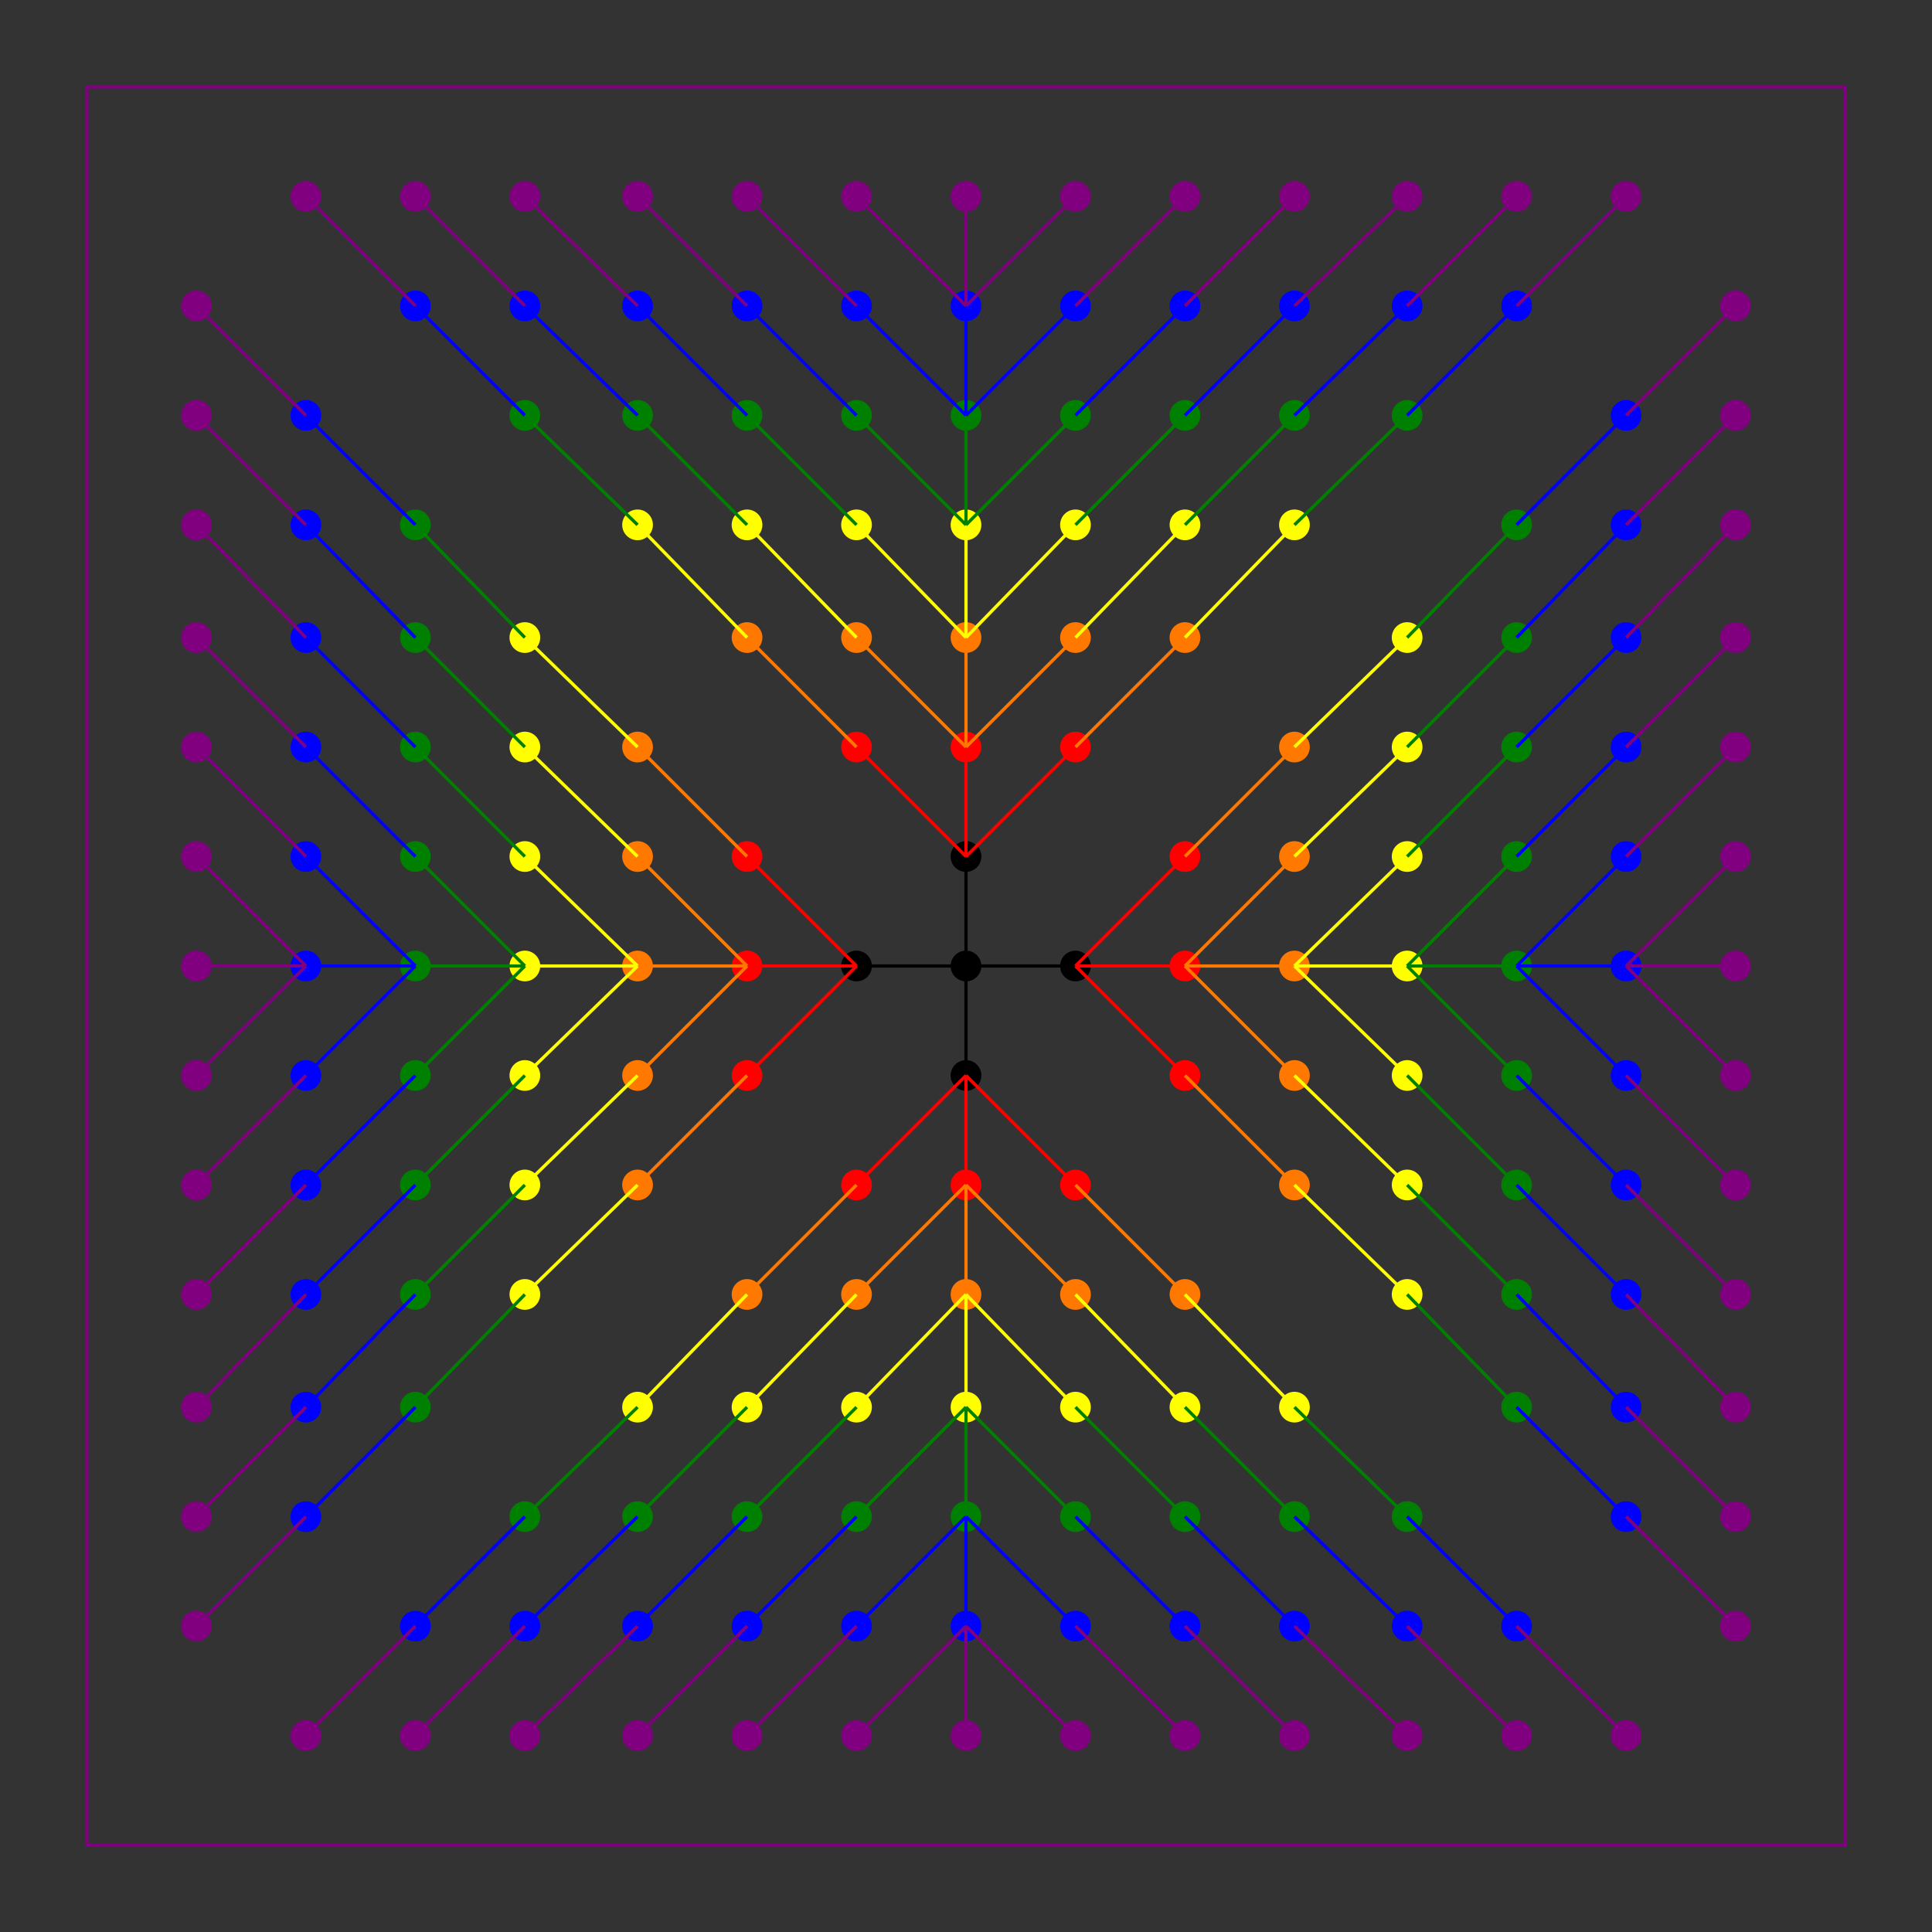<svg width="600" height="600" viewbox = "0 0 600 600"  xmlns="http://www.w3.org/2000/svg">
<rect width="100%" height="100%" fill="#333333" stroke="none"/>
<!--<json>{
  "glyph": "0225,",
  "x0": 300,
  "y0": 300,
  "unit": 34.150672768253536,
  "width": 600,
  "height": 600,
  "style": {
    "color0": "black",
    "fill0": "black",
    "line0": 1,
    "color1": "black",
    "fill1": "black",
    "line1": 5,
    "color2": "red",
    "fill2": "red",
    "line2": 1,
    "color3": "#FF7900",
    "fill3": "#FF7900",
    "line3": 1,
    "color4": "yellow",
    "fill4": "yellow",
    "line4": 1,
    "color5": "green",
    "fill5": "green",
    "line5": 1,
    "color6": "blue",
    "fill6": "blue",
    "line6": 1,
    "color7": "purple",
    "fill7": "purple",
    "line7": 1
  },
  "shapes": [
    "0220:0336,0336,0336,0347,0337,0337,0337,",
    "0221:0342,0330,0220,0331,0350,0334,0310,0337,0342,0330,0335,0336,0304,0313,0220,0333,0333,0220,0331,0332,0350,0335,0310,0337,0342,0334,0336,0304,0313,",
    "0222:0313,0350,0334,0310,0337,0201,0335,0336,0304,0313,0220,",
    "0223:0350,0335,0310,0337,0342,0334,0304,0336,0333,0330,0313,0220,",
    "0224:0201,0220,0322,0221,0330,0323,0221,0330,0324,0221,0330,0325,0221,0326,0330,0221,0327,0330,0221,0331,0331,0331,0331,0331,0322,0333,0330,0323,0223,0324,0223,0325,0223,0326,0223,0327,0223,0331,0332,0331,0332,0331,0332,0331,0332,0332,0324,0223,0325,0223,0326,0223,0327,0223,0331,0332,0331,0332,0332,0331,0332,0325,0223,0326,0223,0327,0223,0331,0331,0332,0332,0332,0325,0326,0223,0327,0223,0331,0332,0332,0327,0223,0331,0332,0332,0331,0331,0331,0331,0332,0323,0222,0324,0222,0325,0222,0326,0222,0327,0222,0331,0333,0331,0333,0331,0333,0331,0333,0333,0324,0222,0325,0222,0326,0222,0327,0222,0331,0333,0333,0331,0333,0333,0331,0325,0222,0326,0222,0327,0222,0333,0331,0333,0331,0333,0326,0222,0327,0222,0333,0333,0331,0327,0222,0333,0333,0331,0331,0331,0331,0331,0331,0320,0331,",
    "0225:0220,0224,0335,0224,0335,0224,0335,0224,0337,0337,0337,0335,0331,0333,0337,0327,0200,0336,0330,0332,0336,0336,0336,0320,",
    "0226:0313,0304,0336,0331,0333,0337,0200,0336,0330,0332,0337,",
    "0227:0313,0336,0341,0330,0336,0330,0337,0342,0331,0331,0331,0331,0342,0330,0330,0336,0330,0337,0333,0335,0336,0330,0337,0342,0331,0331,0331,0331,0342,0330,0330,0336,0330,0337,0334,0350,0335,0304,0330,0336,0330,0337,0342,0331,0331,0331,0331,0342,0330,0330,0336,0330,0337,0334,0330,0336,0330,0337,0342,0331,0331,0331,0331,0342,0330,0330,0336,0330,0337,0350,0335,0304,0337,",
    "0230:0306,0335,0331,0362,0203,0203,0334,0334,0334,0350,0334,0312,0337,0203,0335,0335,0335,0335,0203,0335,0335,0335,0335,0336,0335,0203,0203,0335,0335,0335,0335,0335,0335,0335,0337,0203,0334,0334,0334,0334,0203,0354,0336,0335,0331,0335,0335,0335,0335,0304,0313,",
    "0231:0304,0335,0335,0305,0350,0350,0335,0351,0351,0334,0350,0335,0311,0337,0362,0203,0335,0335,0335,0335,0203,0335,0335,0335,0335,0203,0335,0335,0335,0335,0203,0335,0335,0335,0335,0203,0354,0350,0334,0304,0311,0336,0313,",
    "0232:0532,",
    "0233:0533,",
    "0234:0331,0534,",
    "0235:0535,",
    "0236:0536,",
    "0237:0220,0336,0331,0332,0336,0321,0342,0335,0342,0335,0342,0335,0342,0335,0330,0330,0333,0333,0337,0337,",
    "01220:0333,0200,0336,0330,0332,0220,0313,0331,0333,0337,",
    "01221:0333,0200,0336,0330,0332,0221,0313,0331,0333,0337,",
    "01222:0333,0200,0336,0330,0332,0336,0222,0313,0331,0333,0331,0333,0331,0333,0337,0337,",
    "01223:0333,0200,0336,0330,0332,0336,0223,0333,0331,0331,0331,0337,0337,",
    "01224:0333,0200,0336,0330,0332,0336,0331,0336,0336,0224,0337,0337,0331,0333,0333,0337,0337,",
    "01225:0333,0200,0336,0330,0332,0336,0336,0336,0225,0337,0337,0337,0331,0333,0337,",
    "01226:0333,0200,",
    "01227:0333,0200,",
    "01230:0333,0200,",
    "01231:0333,0200,",
    "01232:0333,0200,",
    "01233:0333,0200,",
    "01234:0333,0200,",
    "01235:0333,0200,",
    "01236:0333,0200,",
    "01237:0333,0200,",
    "0240:0220,0336,0331,0333,0336,0321,0335,0342,0335,0335,0342,0335,0330,0330,0332,0332,0337,0337,",
    "01240:0333,0200,0336,0330,0332,0210,0240,0211,0333,0331,0337,",
    "0241:0220,0336,0321,0343,0332,0350,0335,0336,0342,0334,0334,0342,0335,0304,0337,0333,0337,",
    "01241:0333,0200,0336,0332,0330,0210,0241,0211,0333,0331,0337,",
    "0242:0220,0321,0336,0343,0333,0336,0350,0335,0342,0334,0334,0342,0335,0337,0304,0332,0337,",
    "01242:0333,0200,0336,0330,0332,0210,0242,0211,0333,0331,0337,",
    "0243:0220,0336,0331,0332,0336,0321,0343,0332,0350,0334,0336,0342,0335,0335,0342,0337,0334,0334,0335,0304,0332,0330,0330,0337,0337,0333,",
    "01243:0333,0200,0336,0330,0332,0210,0243,0211,0333,0331,0337,",
    "0244:0220,0336,0331,0333,0336,0321,0343,0333,0350,0336,0335,0342,0334,0334,0342,0335,0337,0304,0333,0330,0330,0337,0337,0332,",
    "01244:0333,0200,0336,0330,0332,0210,0244,0211,0333,0331,0337,",
    "0245:0210,0332,0332,0362,0335,0203,0203,0203,0203,0334,0203,0363,0332,0332,0331,0211,",
    "01245:0333,0200,0336,0330,0332,0336,0245,0337,0333,0331,0337,",
    "0246:0210,0332,0332,0335,0306,0336,0330,0335,0335,0335,0321,0362,0203,0335,0335,0203,0364,0331,0350,0335,0337,0366,0333,0333,0333,0333,0334,0334,0334,0334,0367,0335,0336,0342,0334,0334,0342,0330,0330,0330,0330,0335,0335,0335,0304,0337,0211,",
    "01246:0333,0200,0336,0330,0332,0336,0246,",
    "0247:0330,0332,0336,0332,0336,0221,0333,0333,0333,0222,0333,0333,0333,0223,0333,0333,0333,0225,0333,0331,0331,0331,0332,0332,0332,0332,0332,0332,0332,0332,0332,0332,0332,0332,0333,0333,0226,0331,0331,0331,0333,0333,0333,0333,0333,0333,0333,0333,0333,0333,0333,0333,0333,0330,0333,0330,0330,0333,0330,0331,0332,0332,0332,0332,0332,0332,0332,0332,0332,0332,0332,0332,0227,0333,0333,0333,0230,0333,0331,0331,0331,0331,0332,0332,0332,0330,0332,0332,0332,0332,0332,0332,0333,0333,0231,0333,0333,0333,0232,0331,0333,0330,0333,0333,0233,0333,0333,0333,0234,0330,0330,0332,0330,0332,0332,0337,0337,",
    "01247:0333,0200,0336,0330,0332,0220,0336,0247,0337,0331,0333,0337,"
  ]
}</json>-->    <circle cx="300" cy = "300" r = "4.269" stroke = "#000000" stroke-width = "1" fill = "#000000" />
    <line x1="300" y1="300" x2="300" y2="266" style="stroke:#000000;stroke-width:1" />
    <circle cx="300" cy = "266" r = "4.269" stroke = "#000000" stroke-width = "1" fill = "#000000" />
    <line x1="300" y1="266" x2="300" y2="232" style="stroke:#ff0000;stroke-width:1" />
    <circle cx="300" cy = "232" r = "4.269" stroke = "#ff0000" stroke-width = "1" fill = "#ff0000" />
    <line x1="300" y1="266" x2="266" y2="232" style="stroke:#ff0000;stroke-width:1" />
    <circle cx="266" cy = "232" r = "4.269" stroke = "#ff0000" stroke-width = "1" fill = "#ff0000" />
    <circle cx="334" cy = "232" r = "4.269" stroke = "#ff0000" stroke-width = "1" fill = "#ff0000" />
    <line x1="300" y1="266" x2="334" y2="232" style="stroke:#ff0000;stroke-width:1" />
    <line x1="300" y1="232" x2="300" y2="198" style="stroke:#ff7900;stroke-width:1" />
    <circle cx="300" cy = "198" r = "4.269" stroke = "#ff7900" stroke-width = "1" fill = "#ff7900" />
    <line x1="300" y1="232" x2="266" y2="198" style="stroke:#ff7900;stroke-width:1" />
    <circle cx="266" cy = "198" r = "4.269" stroke = "#ff7900" stroke-width = "1" fill = "#ff7900" />
    <circle cx="334" cy = "198" r = "4.269" stroke = "#ff7900" stroke-width = "1" fill = "#ff7900" />
    <line x1="300" y1="232" x2="334" y2="198" style="stroke:#ff7900;stroke-width:1" />
    <line x1="300" y1="198" x2="300" y2="163" style="stroke:#ffff00;stroke-width:1" />
    <circle cx="300" cy = "163" r = "4.269" stroke = "#ffff00" stroke-width = "1" fill = "#ffff00" />
    <line x1="300" y1="198" x2="266" y2="163" style="stroke:#ffff00;stroke-width:1" />
    <circle cx="266" cy = "163" r = "4.269" stroke = "#ffff00" stroke-width = "1" fill = "#ffff00" />
    <circle cx="334" cy = "163" r = "4.269" stroke = "#ffff00" stroke-width = "1" fill = "#ffff00" />
    <line x1="300" y1="198" x2="334" y2="163" style="stroke:#ffff00;stroke-width:1" />
    <line x1="300" y1="163" x2="300" y2="129" style="stroke:#008000;stroke-width:1" />
    <circle cx="300" cy = "129" r = "4.269" stroke = "#008000" stroke-width = "1" fill = "#008000" />
    <line x1="300" y1="163" x2="266" y2="129" style="stroke:#008000;stroke-width:1" />
    <circle cx="266" cy = "129" r = "4.269" stroke = "#008000" stroke-width = "1" fill = "#008000" />
    <circle cx="334" cy = "129" r = "4.269" stroke = "#008000" stroke-width = "1" fill = "#008000" />
    <line x1="300" y1="163" x2="334" y2="129" style="stroke:#008000;stroke-width:1" />
    <line x1="300" y1="129" x2="300" y2="95" style="stroke:#0000ff;stroke-width:1" />
    <circle cx="300" cy = "95" r = "4.269" stroke = "#0000ff" stroke-width = "1" fill = "#0000ff" />
    <line x1="300" y1="129" x2="266" y2="95" style="stroke:#0000ff;stroke-width:1" />
    <circle cx="266" cy = "95" r = "4.269" stroke = "#0000ff" stroke-width = "1" fill = "#0000ff" />
    <circle cx="334" cy = "95" r = "4.269" stroke = "#0000ff" stroke-width = "1" fill = "#0000ff" />
    <line x1="300" y1="129" x2="334" y2="95" style="stroke:#0000ff;stroke-width:1" />
    <line x1="300" y1="95" x2="300" y2="61" style="stroke:#800080;stroke-width:1" />
    <circle cx="300" cy = "61" r = "4.269" stroke = "#800080" stroke-width = "1" fill = "#800080" />
    <line x1="300" y1="95" x2="266" y2="61" style="stroke:#800080;stroke-width:1" />
    <circle cx="266" cy = "61" r = "4.269" stroke = "#800080" stroke-width = "1" fill = "#800080" />
    <circle cx="334" cy = "61" r = "4.269" stroke = "#800080" stroke-width = "1" fill = "#800080" />
    <line x1="300" y1="95" x2="334" y2="61" style="stroke:#800080;stroke-width:1" />
    <line x1="334" y1="232" x2="368" y2="198" style="stroke:#ff7900;stroke-width:1" />
    <circle cx="368" cy = "198" r = "4.269" stroke = "#ff7900" stroke-width = "1" fill = "#ff7900" />
    <line x1="368" y1="198" x2="402" y2="163" style="stroke:#ffff00;stroke-width:1" />
    <circle cx="402" cy = "163" r = "4.269" stroke = "#ffff00" stroke-width = "1" fill = "#ffff00" />
    <line x1="402" y1="163" x2="437" y2="129" style="stroke:#008000;stroke-width:1" />
    <circle cx="437" cy = "129" r = "4.269" stroke = "#008000" stroke-width = "1" fill = "#008000" />
    <line x1="437" y1="129" x2="471" y2="95" style="stroke:#0000ff;stroke-width:1" />
    <circle cx="471" cy = "95" r = "4.269" stroke = "#0000ff" stroke-width = "1" fill = "#0000ff" />
    <line x1="471" y1="95" x2="505" y2="61" style="stroke:#800080;stroke-width:1" />
    <circle cx="505" cy = "61" r = "4.269" stroke = "#800080" stroke-width = "1" fill = "#800080" />
    <line x1="334" y1="198" x2="368" y2="163" style="stroke:#ffff00;stroke-width:1" />
    <circle cx="368" cy = "163" r = "4.269" stroke = "#ffff00" stroke-width = "1" fill = "#ffff00" />
    <line x1="368" y1="163" x2="402" y2="129" style="stroke:#008000;stroke-width:1" />
    <circle cx="402" cy = "129" r = "4.269" stroke = "#008000" stroke-width = "1" fill = "#008000" />
    <line x1="402" y1="129" x2="437" y2="95" style="stroke:#0000ff;stroke-width:1" />
    <circle cx="437" cy = "95" r = "4.269" stroke = "#0000ff" stroke-width = "1" fill = "#0000ff" />
    <line x1="437" y1="95" x2="471" y2="61" style="stroke:#800080;stroke-width:1" />
    <circle cx="471" cy = "61" r = "4.269" stroke = "#800080" stroke-width = "1" fill = "#800080" />
    <line x1="334" y1="163" x2="368" y2="129" style="stroke:#008000;stroke-width:1" />
    <circle cx="368" cy = "129" r = "4.269" stroke = "#008000" stroke-width = "1" fill = "#008000" />
    <line x1="368" y1="129" x2="402" y2="95" style="stroke:#0000ff;stroke-width:1" />
    <circle cx="402" cy = "95" r = "4.269" stroke = "#0000ff" stroke-width = "1" fill = "#0000ff" />
    <line x1="402" y1="95" x2="437" y2="61" style="stroke:#800080;stroke-width:1" />
    <circle cx="437" cy = "61" r = "4.269" stroke = "#800080" stroke-width = "1" fill = "#800080" />
    <line x1="334" y1="129" x2="368" y2="95" style="stroke:#0000ff;stroke-width:1" />
    <circle cx="368" cy = "95" r = "4.269" stroke = "#0000ff" stroke-width = "1" fill = "#0000ff" />
    <line x1="368" y1="95" x2="402" y2="61" style="stroke:#800080;stroke-width:1" />
    <circle cx="402" cy = "61" r = "4.269" stroke = "#800080" stroke-width = "1" fill = "#800080" />
    <line x1="334" y1="95" x2="368" y2="61" style="stroke:#800080;stroke-width:1" />
    <circle cx="368" cy = "61" r = "4.269" stroke = "#800080" stroke-width = "1" fill = "#800080" />
    <line x1="266" y1="232" x2="232" y2="198" style="stroke:#ff7900;stroke-width:1" />
    <circle cx="232" cy = "198" r = "4.269" stroke = "#ff7900" stroke-width = "1" fill = "#ff7900" />
    <line x1="232" y1="198" x2="198" y2="163" style="stroke:#ffff00;stroke-width:1" />
    <circle cx="198" cy = "163" r = "4.269" stroke = "#ffff00" stroke-width = "1" fill = "#ffff00" />
    <line x1="198" y1="163" x2="163" y2="129" style="stroke:#008000;stroke-width:1" />
    <circle cx="163" cy = "129" r = "4.269" stroke = "#008000" stroke-width = "1" fill = "#008000" />
    <line x1="163" y1="129" x2="129" y2="95" style="stroke:#0000ff;stroke-width:1" />
    <circle cx="129" cy = "95" r = "4.269" stroke = "#0000ff" stroke-width = "1" fill = "#0000ff" />
    <line x1="129" y1="95" x2="95" y2="61" style="stroke:#800080;stroke-width:1" />
    <circle cx="95" cy = "61" r = "4.269" stroke = "#800080" stroke-width = "1" fill = "#800080" />
    <line x1="266" y1="198" x2="232" y2="163" style="stroke:#ffff00;stroke-width:1" />
    <circle cx="232" cy = "163" r = "4.269" stroke = "#ffff00" stroke-width = "1" fill = "#ffff00" />
    <line x1="232" y1="163" x2="198" y2="129" style="stroke:#008000;stroke-width:1" />
    <circle cx="198" cy = "129" r = "4.269" stroke = "#008000" stroke-width = "1" fill = "#008000" />
    <line x1="198" y1="129" x2="163" y2="95" style="stroke:#0000ff;stroke-width:1" />
    <circle cx="163" cy = "95" r = "4.269" stroke = "#0000ff" stroke-width = "1" fill = "#0000ff" />
    <line x1="163" y1="95" x2="129" y2="61" style="stroke:#800080;stroke-width:1" />
    <circle cx="129" cy = "61" r = "4.269" stroke = "#800080" stroke-width = "1" fill = "#800080" />
    <line x1="266" y1="163" x2="232" y2="129" style="stroke:#008000;stroke-width:1" />
    <circle cx="232" cy = "129" r = "4.269" stroke = "#008000" stroke-width = "1" fill = "#008000" />
    <line x1="232" y1="129" x2="198" y2="95" style="stroke:#0000ff;stroke-width:1" />
    <circle cx="198" cy = "95" r = "4.269" stroke = "#0000ff" stroke-width = "1" fill = "#0000ff" />
    <line x1="198" y1="95" x2="163" y2="61" style="stroke:#800080;stroke-width:1" />
    <circle cx="163" cy = "61" r = "4.269" stroke = "#800080" stroke-width = "1" fill = "#800080" />
    <line x1="266" y1="129" x2="232" y2="95" style="stroke:#0000ff;stroke-width:1" />
    <circle cx="232" cy = "95" r = "4.269" stroke = "#0000ff" stroke-width = "1" fill = "#0000ff" />
    <line x1="232" y1="95" x2="198" y2="61" style="stroke:#800080;stroke-width:1" />
    <circle cx="198" cy = "61" r = "4.269" stroke = "#800080" stroke-width = "1" fill = "#800080" />
    <line x1="266" y1="95" x2="232" y2="61" style="stroke:#800080;stroke-width:1" />
    <circle cx="232" cy = "61" r = "4.269" stroke = "#800080" stroke-width = "1" fill = "#800080" />
    <line x1="300" y1="300" x2="334" y2="300" style="stroke:#000000;stroke-width:1" />
    <circle cx="334" cy = "300" r = "4.269" stroke = "#000000" stroke-width = "1" fill = "#000000" />
    <line x1="334" y1="300" x2="368" y2="300" style="stroke:#ff0000;stroke-width:1" />
    <circle cx="368" cy = "300" r = "4.269" stroke = "#ff0000" stroke-width = "1" fill = "#ff0000" />
    <line x1="334" y1="300" x2="368" y2="266" style="stroke:#ff0000;stroke-width:1" />
    <circle cx="368" cy = "266" r = "4.269" stroke = "#ff0000" stroke-width = "1" fill = "#ff0000" />
    <circle cx="368" cy = "334" r = "4.269" stroke = "#ff0000" stroke-width = "1" fill = "#ff0000" />
    <line x1="334" y1="300" x2="368" y2="334" style="stroke:#ff0000;stroke-width:1" />
    <line x1="368" y1="300" x2="402" y2="300" style="stroke:#ff7900;stroke-width:1" />
    <circle cx="402" cy = "300" r = "4.269" stroke = "#ff7900" stroke-width = "1" fill = "#ff7900" />
    <line x1="368" y1="300" x2="402" y2="266" style="stroke:#ff7900;stroke-width:1" />
    <circle cx="402" cy = "266" r = "4.269" stroke = "#ff7900" stroke-width = "1" fill = "#ff7900" />
    <circle cx="402" cy = "334" r = "4.269" stroke = "#ff7900" stroke-width = "1" fill = "#ff7900" />
    <line x1="368" y1="300" x2="402" y2="334" style="stroke:#ff7900;stroke-width:1" />
    <line x1="402" y1="300" x2="437" y2="300" style="stroke:#ffff00;stroke-width:1" />
    <circle cx="437" cy = "300" r = "4.269" stroke = "#ffff00" stroke-width = "1" fill = "#ffff00" />
    <line x1="402" y1="300" x2="437" y2="266" style="stroke:#ffff00;stroke-width:1" />
    <circle cx="437" cy = "266" r = "4.269" stroke = "#ffff00" stroke-width = "1" fill = "#ffff00" />
    <circle cx="437" cy = "334" r = "4.269" stroke = "#ffff00" stroke-width = "1" fill = "#ffff00" />
    <line x1="402" y1="300" x2="437" y2="334" style="stroke:#ffff00;stroke-width:1" />
    <line x1="437" y1="300" x2="471" y2="300" style="stroke:#008000;stroke-width:1" />
    <circle cx="471" cy = "300" r = "4.269" stroke = "#008000" stroke-width = "1" fill = "#008000" />
    <line x1="437" y1="300" x2="471" y2="266" style="stroke:#008000;stroke-width:1" />
    <circle cx="471" cy = "266" r = "4.269" stroke = "#008000" stroke-width = "1" fill = "#008000" />
    <circle cx="471" cy = "334" r = "4.269" stroke = "#008000" stroke-width = "1" fill = "#008000" />
    <line x1="437" y1="300" x2="471" y2="334" style="stroke:#008000;stroke-width:1" />
    <line x1="471" y1="300" x2="505" y2="300" style="stroke:#0000ff;stroke-width:1" />
    <circle cx="505" cy = "300" r = "4.269" stroke = "#0000ff" stroke-width = "1" fill = "#0000ff" />
    <line x1="471" y1="300" x2="505" y2="266" style="stroke:#0000ff;stroke-width:1" />
    <circle cx="505" cy = "266" r = "4.269" stroke = "#0000ff" stroke-width = "1" fill = "#0000ff" />
    <circle cx="505" cy = "334" r = "4.269" stroke = "#0000ff" stroke-width = "1" fill = "#0000ff" />
    <line x1="471" y1="300" x2="505" y2="334" style="stroke:#0000ff;stroke-width:1" />
    <line x1="505" y1="300" x2="539" y2="300" style="stroke:#800080;stroke-width:1" />
    <circle cx="539" cy = "300" r = "4.269" stroke = "#800080" stroke-width = "1" fill = "#800080" />
    <line x1="505" y1="300" x2="539" y2="266" style="stroke:#800080;stroke-width:1" />
    <circle cx="539" cy = "266" r = "4.269" stroke = "#800080" stroke-width = "1" fill = "#800080" />
    <circle cx="539" cy = "334" r = "4.269" stroke = "#800080" stroke-width = "1" fill = "#800080" />
    <line x1="505" y1="300" x2="539" y2="334" style="stroke:#800080;stroke-width:1" />
    <line x1="368" y1="334" x2="402" y2="368" style="stroke:#ff7900;stroke-width:1" />
    <circle cx="402" cy = "368" r = "4.269" stroke = "#ff7900" stroke-width = "1" fill = "#ff7900" />
    <line x1="402" y1="368" x2="437" y2="402" style="stroke:#ffff00;stroke-width:1" />
    <circle cx="437" cy = "402" r = "4.269" stroke = "#ffff00" stroke-width = "1" fill = "#ffff00" />
    <line x1="437" y1="402" x2="471" y2="437" style="stroke:#008000;stroke-width:1" />
    <circle cx="471" cy = "437" r = "4.269" stroke = "#008000" stroke-width = "1" fill = "#008000" />
    <line x1="471" y1="437" x2="505" y2="471" style="stroke:#0000ff;stroke-width:1" />
    <circle cx="505" cy = "471" r = "4.269" stroke = "#0000ff" stroke-width = "1" fill = "#0000ff" />
    <line x1="505" y1="471" x2="539" y2="505" style="stroke:#800080;stroke-width:1" />
    <circle cx="539" cy = "505" r = "4.269" stroke = "#800080" stroke-width = "1" fill = "#800080" />
    <line x1="402" y1="334" x2="437" y2="368" style="stroke:#ffff00;stroke-width:1" />
    <circle cx="437" cy = "368" r = "4.269" stroke = "#ffff00" stroke-width = "1" fill = "#ffff00" />
    <line x1="437" y1="368" x2="471" y2="402" style="stroke:#008000;stroke-width:1" />
    <circle cx="471" cy = "402" r = "4.269" stroke = "#008000" stroke-width = "1" fill = "#008000" />
    <line x1="471" y1="402" x2="505" y2="437" style="stroke:#0000ff;stroke-width:1" />
    <circle cx="505" cy = "437" r = "4.269" stroke = "#0000ff" stroke-width = "1" fill = "#0000ff" />
    <line x1="505" y1="437" x2="539" y2="471" style="stroke:#800080;stroke-width:1" />
    <circle cx="539" cy = "471" r = "4.269" stroke = "#800080" stroke-width = "1" fill = "#800080" />
    <line x1="437" y1="334" x2="471" y2="368" style="stroke:#008000;stroke-width:1" />
    <circle cx="471" cy = "368" r = "4.269" stroke = "#008000" stroke-width = "1" fill = "#008000" />
    <line x1="471" y1="368" x2="505" y2="402" style="stroke:#0000ff;stroke-width:1" />
    <circle cx="505" cy = "402" r = "4.269" stroke = "#0000ff" stroke-width = "1" fill = "#0000ff" />
    <line x1="505" y1="402" x2="539" y2="437" style="stroke:#800080;stroke-width:1" />
    <circle cx="539" cy = "437" r = "4.269" stroke = "#800080" stroke-width = "1" fill = "#800080" />
    <line x1="471" y1="334" x2="505" y2="368" style="stroke:#0000ff;stroke-width:1" />
    <circle cx="505" cy = "368" r = "4.269" stroke = "#0000ff" stroke-width = "1" fill = "#0000ff" />
    <line x1="505" y1="368" x2="539" y2="402" style="stroke:#800080;stroke-width:1" />
    <circle cx="539" cy = "402" r = "4.269" stroke = "#800080" stroke-width = "1" fill = "#800080" />
    <line x1="505" y1="334" x2="539" y2="368" style="stroke:#800080;stroke-width:1" />
    <circle cx="539" cy = "368" r = "4.269" stroke = "#800080" stroke-width = "1" fill = "#800080" />
    <line x1="368" y1="266" x2="402" y2="232" style="stroke:#ff7900;stroke-width:1" />
    <circle cx="402" cy = "232" r = "4.269" stroke = "#ff7900" stroke-width = "1" fill = "#ff7900" />
    <line x1="402" y1="232" x2="437" y2="198" style="stroke:#ffff00;stroke-width:1" />
    <circle cx="437" cy = "198" r = "4.269" stroke = "#ffff00" stroke-width = "1" fill = "#ffff00" />
    <line x1="437" y1="198" x2="471" y2="163" style="stroke:#008000;stroke-width:1" />
    <circle cx="471" cy = "163" r = "4.269" stroke = "#008000" stroke-width = "1" fill = "#008000" />
    <line x1="471" y1="163" x2="505" y2="129" style="stroke:#0000ff;stroke-width:1" />
    <circle cx="505" cy = "129" r = "4.269" stroke = "#0000ff" stroke-width = "1" fill = "#0000ff" />
    <line x1="505" y1="129" x2="539" y2="95" style="stroke:#800080;stroke-width:1" />
    <circle cx="539" cy = "95" r = "4.269" stroke = "#800080" stroke-width = "1" fill = "#800080" />
    <line x1="402" y1="266" x2="437" y2="232" style="stroke:#ffff00;stroke-width:1" />
    <circle cx="437" cy = "232" r = "4.269" stroke = "#ffff00" stroke-width = "1" fill = "#ffff00" />
    <line x1="437" y1="232" x2="471" y2="198" style="stroke:#008000;stroke-width:1" />
    <circle cx="471" cy = "198" r = "4.269" stroke = "#008000" stroke-width = "1" fill = "#008000" />
    <line x1="471" y1="198" x2="505" y2="163" style="stroke:#0000ff;stroke-width:1" />
    <circle cx="505" cy = "163" r = "4.269" stroke = "#0000ff" stroke-width = "1" fill = "#0000ff" />
    <line x1="505" y1="163" x2="539" y2="129" style="stroke:#800080;stroke-width:1" />
    <circle cx="539" cy = "129" r = "4.269" stroke = "#800080" stroke-width = "1" fill = "#800080" />
    <line x1="437" y1="266" x2="471" y2="232" style="stroke:#008000;stroke-width:1" />
    <circle cx="471" cy = "232" r = "4.269" stroke = "#008000" stroke-width = "1" fill = "#008000" />
    <line x1="471" y1="232" x2="505" y2="198" style="stroke:#0000ff;stroke-width:1" />
    <circle cx="505" cy = "198" r = "4.269" stroke = "#0000ff" stroke-width = "1" fill = "#0000ff" />
    <line x1="505" y1="198" x2="539" y2="163" style="stroke:#800080;stroke-width:1" />
    <circle cx="539" cy = "163" r = "4.269" stroke = "#800080" stroke-width = "1" fill = "#800080" />
    <line x1="471" y1="266" x2="505" y2="232" style="stroke:#0000ff;stroke-width:1" />
    <circle cx="505" cy = "232" r = "4.269" stroke = "#0000ff" stroke-width = "1" fill = "#0000ff" />
    <line x1="505" y1="232" x2="539" y2="198" style="stroke:#800080;stroke-width:1" />
    <circle cx="539" cy = "198" r = "4.269" stroke = "#800080" stroke-width = "1" fill = "#800080" />
    <line x1="505" y1="266" x2="539" y2="232" style="stroke:#800080;stroke-width:1" />
    <circle cx="539" cy = "232" r = "4.269" stroke = "#800080" stroke-width = "1" fill = "#800080" />
    <line x1="300" y1="300" x2="300" y2="334" style="stroke:#000000;stroke-width:1" />
    <circle cx="300" cy = "334" r = "4.269" stroke = "#000000" stroke-width = "1" fill = "#000000" />
    <line x1="300" y1="334" x2="300" y2="368" style="stroke:#ff0000;stroke-width:1" />
    <circle cx="300" cy = "368" r = "4.269" stroke = "#ff0000" stroke-width = "1" fill = "#ff0000" />
    <line x1="300" y1="334" x2="334" y2="368" style="stroke:#ff0000;stroke-width:1" />
    <circle cx="334" cy = "368" r = "4.269" stroke = "#ff0000" stroke-width = "1" fill = "#ff0000" />
    <circle cx="266" cy = "368" r = "4.269" stroke = "#ff0000" stroke-width = "1" fill = "#ff0000" />
    <line x1="300" y1="334" x2="266" y2="368" style="stroke:#ff0000;stroke-width:1" />
    <line x1="300" y1="368" x2="300" y2="402" style="stroke:#ff7900;stroke-width:1" />
    <circle cx="300" cy = "402" r = "4.269" stroke = "#ff7900" stroke-width = "1" fill = "#ff7900" />
    <line x1="300" y1="368" x2="334" y2="402" style="stroke:#ff7900;stroke-width:1" />
    <circle cx="334" cy = "402" r = "4.269" stroke = "#ff7900" stroke-width = "1" fill = "#ff7900" />
    <circle cx="266" cy = "402" r = "4.269" stroke = "#ff7900" stroke-width = "1" fill = "#ff7900" />
    <line x1="300" y1="368" x2="266" y2="402" style="stroke:#ff7900;stroke-width:1" />
    <line x1="300" y1="402" x2="300" y2="437" style="stroke:#ffff00;stroke-width:1" />
    <circle cx="300" cy = "437" r = "4.269" stroke = "#ffff00" stroke-width = "1" fill = "#ffff00" />
    <line x1="300" y1="402" x2="334" y2="437" style="stroke:#ffff00;stroke-width:1" />
    <circle cx="334" cy = "437" r = "4.269" stroke = "#ffff00" stroke-width = "1" fill = "#ffff00" />
    <circle cx="266" cy = "437" r = "4.269" stroke = "#ffff00" stroke-width = "1" fill = "#ffff00" />
    <line x1="300" y1="402" x2="266" y2="437" style="stroke:#ffff00;stroke-width:1" />
    <line x1="300" y1="437" x2="300" y2="471" style="stroke:#008000;stroke-width:1" />
    <circle cx="300" cy = "471" r = "4.269" stroke = "#008000" stroke-width = "1" fill = "#008000" />
    <line x1="300" y1="437" x2="334" y2="471" style="stroke:#008000;stroke-width:1" />
    <circle cx="334" cy = "471" r = "4.269" stroke = "#008000" stroke-width = "1" fill = "#008000" />
    <circle cx="266" cy = "471" r = "4.269" stroke = "#008000" stroke-width = "1" fill = "#008000" />
    <line x1="300" y1="437" x2="266" y2="471" style="stroke:#008000;stroke-width:1" />
    <line x1="300" y1="471" x2="300" y2="505" style="stroke:#0000ff;stroke-width:1" />
    <circle cx="300" cy = "505" r = "4.269" stroke = "#0000ff" stroke-width = "1" fill = "#0000ff" />
    <line x1="300" y1="471" x2="334" y2="505" style="stroke:#0000ff;stroke-width:1" />
    <circle cx="334" cy = "505" r = "4.269" stroke = "#0000ff" stroke-width = "1" fill = "#0000ff" />
    <circle cx="266" cy = "505" r = "4.269" stroke = "#0000ff" stroke-width = "1" fill = "#0000ff" />
    <line x1="300" y1="471" x2="266" y2="505" style="stroke:#0000ff;stroke-width:1" />
    <line x1="300" y1="505" x2="300" y2="539" style="stroke:#800080;stroke-width:1" />
    <circle cx="300" cy = "539" r = "4.269" stroke = "#800080" stroke-width = "1" fill = "#800080" />
    <line x1="300" y1="505" x2="334" y2="539" style="stroke:#800080;stroke-width:1" />
    <circle cx="334" cy = "539" r = "4.269" stroke = "#800080" stroke-width = "1" fill = "#800080" />
    <circle cx="266" cy = "539" r = "4.269" stroke = "#800080" stroke-width = "1" fill = "#800080" />
    <line x1="300" y1="505" x2="266" y2="539" style="stroke:#800080;stroke-width:1" />
    <line x1="266" y1="368" x2="232" y2="402" style="stroke:#ff7900;stroke-width:1" />
    <circle cx="232" cy = "402" r = "4.269" stroke = "#ff7900" stroke-width = "1" fill = "#ff7900" />
    <line x1="232" y1="402" x2="198" y2="437" style="stroke:#ffff00;stroke-width:1" />
    <circle cx="198" cy = "437" r = "4.269" stroke = "#ffff00" stroke-width = "1" fill = "#ffff00" />
    <line x1="198" y1="437" x2="163" y2="471" style="stroke:#008000;stroke-width:1" />
    <circle cx="163" cy = "471" r = "4.269" stroke = "#008000" stroke-width = "1" fill = "#008000" />
    <line x1="163" y1="471" x2="129" y2="505" style="stroke:#0000ff;stroke-width:1" />
    <circle cx="129" cy = "505" r = "4.269" stroke = "#0000ff" stroke-width = "1" fill = "#0000ff" />
    <line x1="129" y1="505" x2="95" y2="539" style="stroke:#800080;stroke-width:1" />
    <circle cx="95" cy = "539" r = "4.269" stroke = "#800080" stroke-width = "1" fill = "#800080" />
    <line x1="266" y1="402" x2="232" y2="437" style="stroke:#ffff00;stroke-width:1" />
    <circle cx="232" cy = "437" r = "4.269" stroke = "#ffff00" stroke-width = "1" fill = "#ffff00" />
    <line x1="232" y1="437" x2="198" y2="471" style="stroke:#008000;stroke-width:1" />
    <circle cx="198" cy = "471" r = "4.269" stroke = "#008000" stroke-width = "1" fill = "#008000" />
    <line x1="198" y1="471" x2="163" y2="505" style="stroke:#0000ff;stroke-width:1" />
    <circle cx="163" cy = "505" r = "4.269" stroke = "#0000ff" stroke-width = "1" fill = "#0000ff" />
    <line x1="163" y1="505" x2="129" y2="539" style="stroke:#800080;stroke-width:1" />
    <circle cx="129" cy = "539" r = "4.269" stroke = "#800080" stroke-width = "1" fill = "#800080" />
    <line x1="266" y1="437" x2="232" y2="471" style="stroke:#008000;stroke-width:1" />
    <circle cx="232" cy = "471" r = "4.269" stroke = "#008000" stroke-width = "1" fill = "#008000" />
    <line x1="232" y1="471" x2="198" y2="505" style="stroke:#0000ff;stroke-width:1" />
    <circle cx="198" cy = "505" r = "4.269" stroke = "#0000ff" stroke-width = "1" fill = "#0000ff" />
    <line x1="198" y1="505" x2="163" y2="539" style="stroke:#800080;stroke-width:1" />
    <circle cx="163" cy = "539" r = "4.269" stroke = "#800080" stroke-width = "1" fill = "#800080" />
    <line x1="266" y1="471" x2="232" y2="505" style="stroke:#0000ff;stroke-width:1" />
    <circle cx="232" cy = "505" r = "4.269" stroke = "#0000ff" stroke-width = "1" fill = "#0000ff" />
    <line x1="232" y1="505" x2="198" y2="539" style="stroke:#800080;stroke-width:1" />
    <circle cx="198" cy = "539" r = "4.269" stroke = "#800080" stroke-width = "1" fill = "#800080" />
    <line x1="266" y1="505" x2="232" y2="539" style="stroke:#800080;stroke-width:1" />
    <circle cx="232" cy = "539" r = "4.269" stroke = "#800080" stroke-width = "1" fill = "#800080" />
    <line x1="334" y1="368" x2="368" y2="402" style="stroke:#ff7900;stroke-width:1" />
    <circle cx="368" cy = "402" r = "4.269" stroke = "#ff7900" stroke-width = "1" fill = "#ff7900" />
    <line x1="368" y1="402" x2="402" y2="437" style="stroke:#ffff00;stroke-width:1" />
    <circle cx="402" cy = "437" r = "4.269" stroke = "#ffff00" stroke-width = "1" fill = "#ffff00" />
    <line x1="402" y1="437" x2="437" y2="471" style="stroke:#008000;stroke-width:1" />
    <circle cx="437" cy = "471" r = "4.269" stroke = "#008000" stroke-width = "1" fill = "#008000" />
    <line x1="437" y1="471" x2="471" y2="505" style="stroke:#0000ff;stroke-width:1" />
    <circle cx="471" cy = "505" r = "4.269" stroke = "#0000ff" stroke-width = "1" fill = "#0000ff" />
    <line x1="471" y1="505" x2="505" y2="539" style="stroke:#800080;stroke-width:1" />
    <circle cx="505" cy = "539" r = "4.269" stroke = "#800080" stroke-width = "1" fill = "#800080" />
    <line x1="334" y1="402" x2="368" y2="437" style="stroke:#ffff00;stroke-width:1" />
    <circle cx="368" cy = "437" r = "4.269" stroke = "#ffff00" stroke-width = "1" fill = "#ffff00" />
    <line x1="368" y1="437" x2="402" y2="471" style="stroke:#008000;stroke-width:1" />
    <circle cx="402" cy = "471" r = "4.269" stroke = "#008000" stroke-width = "1" fill = "#008000" />
    <line x1="402" y1="471" x2="437" y2="505" style="stroke:#0000ff;stroke-width:1" />
    <circle cx="437" cy = "505" r = "4.269" stroke = "#0000ff" stroke-width = "1" fill = "#0000ff" />
    <line x1="437" y1="505" x2="471" y2="539" style="stroke:#800080;stroke-width:1" />
    <circle cx="471" cy = "539" r = "4.269" stroke = "#800080" stroke-width = "1" fill = "#800080" />
    <line x1="334" y1="437" x2="368" y2="471" style="stroke:#008000;stroke-width:1" />
    <circle cx="368" cy = "471" r = "4.269" stroke = "#008000" stroke-width = "1" fill = "#008000" />
    <line x1="368" y1="471" x2="402" y2="505" style="stroke:#0000ff;stroke-width:1" />
    <circle cx="402" cy = "505" r = "4.269" stroke = "#0000ff" stroke-width = "1" fill = "#0000ff" />
    <line x1="402" y1="505" x2="437" y2="539" style="stroke:#800080;stroke-width:1" />
    <circle cx="437" cy = "539" r = "4.269" stroke = "#800080" stroke-width = "1" fill = "#800080" />
    <line x1="334" y1="471" x2="368" y2="505" style="stroke:#0000ff;stroke-width:1" />
    <circle cx="368" cy = "505" r = "4.269" stroke = "#0000ff" stroke-width = "1" fill = "#0000ff" />
    <line x1="368" y1="505" x2="402" y2="539" style="stroke:#800080;stroke-width:1" />
    <circle cx="402" cy = "539" r = "4.269" stroke = "#800080" stroke-width = "1" fill = "#800080" />
    <line x1="334" y1="505" x2="368" y2="539" style="stroke:#800080;stroke-width:1" />
    <circle cx="368" cy = "539" r = "4.269" stroke = "#800080" stroke-width = "1" fill = "#800080" />
    <line x1="300" y1="300" x2="266" y2="300" style="stroke:#000000;stroke-width:1" />
    <circle cx="266" cy = "300" r = "4.269" stroke = "#000000" stroke-width = "1" fill = "#000000" />
    <line x1="266" y1="300" x2="232" y2="300" style="stroke:#ff0000;stroke-width:1" />
    <circle cx="232" cy = "300" r = "4.269" stroke = "#ff0000" stroke-width = "1" fill = "#ff0000" />
    <line x1="266" y1="300" x2="232" y2="334" style="stroke:#ff0000;stroke-width:1" />
    <circle cx="232" cy = "334" r = "4.269" stroke = "#ff0000" stroke-width = "1" fill = "#ff0000" />
    <circle cx="232" cy = "266" r = "4.269" stroke = "#ff0000" stroke-width = "1" fill = "#ff0000" />
    <line x1="266" y1="300" x2="232" y2="266" style="stroke:#ff0000;stroke-width:1" />
    <line x1="232" y1="300" x2="198" y2="300" style="stroke:#ff7900;stroke-width:1" />
    <circle cx="198" cy = "300" r = "4.269" stroke = "#ff7900" stroke-width = "1" fill = "#ff7900" />
    <line x1="232" y1="300" x2="198" y2="334" style="stroke:#ff7900;stroke-width:1" />
    <circle cx="198" cy = "334" r = "4.269" stroke = "#ff7900" stroke-width = "1" fill = "#ff7900" />
    <circle cx="198" cy = "266" r = "4.269" stroke = "#ff7900" stroke-width = "1" fill = "#ff7900" />
    <line x1="232" y1="300" x2="198" y2="266" style="stroke:#ff7900;stroke-width:1" />
    <line x1="198" y1="300" x2="163" y2="300" style="stroke:#ffff00;stroke-width:1" />
    <circle cx="163" cy = "300" r = "4.269" stroke = "#ffff00" stroke-width = "1" fill = "#ffff00" />
    <line x1="198" y1="300" x2="163" y2="334" style="stroke:#ffff00;stroke-width:1" />
    <circle cx="163" cy = "334" r = "4.269" stroke = "#ffff00" stroke-width = "1" fill = "#ffff00" />
    <circle cx="163" cy = "266" r = "4.269" stroke = "#ffff00" stroke-width = "1" fill = "#ffff00" />
    <line x1="198" y1="300" x2="163" y2="266" style="stroke:#ffff00;stroke-width:1" />
    <line x1="163" y1="300" x2="129" y2="300" style="stroke:#008000;stroke-width:1" />
    <circle cx="129" cy = "300" r = "4.269" stroke = "#008000" stroke-width = "1" fill = "#008000" />
    <line x1="163" y1="300" x2="129" y2="334" style="stroke:#008000;stroke-width:1" />
    <circle cx="129" cy = "334" r = "4.269" stroke = "#008000" stroke-width = "1" fill = "#008000" />
    <circle cx="129" cy = "266" r = "4.269" stroke = "#008000" stroke-width = "1" fill = "#008000" />
    <line x1="163" y1="300" x2="129" y2="266" style="stroke:#008000;stroke-width:1" />
    <line x1="129" y1="300" x2="95" y2="300" style="stroke:#0000ff;stroke-width:1" />
    <circle cx="95" cy = "300" r = "4.269" stroke = "#0000ff" stroke-width = "1" fill = "#0000ff" />
    <line x1="129" y1="300" x2="95" y2="334" style="stroke:#0000ff;stroke-width:1" />
    <circle cx="95" cy = "334" r = "4.269" stroke = "#0000ff" stroke-width = "1" fill = "#0000ff" />
    <circle cx="95" cy = "266" r = "4.269" stroke = "#0000ff" stroke-width = "1" fill = "#0000ff" />
    <line x1="129" y1="300" x2="95" y2="266" style="stroke:#0000ff;stroke-width:1" />
    <line x1="95" y1="300" x2="61" y2="300" style="stroke:#800080;stroke-width:1" />
    <circle cx="61" cy = "300" r = "4.269" stroke = "#800080" stroke-width = "1" fill = "#800080" />
    <line x1="95" y1="300" x2="61" y2="334" style="stroke:#800080;stroke-width:1" />
    <circle cx="61" cy = "334" r = "4.269" stroke = "#800080" stroke-width = "1" fill = "#800080" />
    <circle cx="61" cy = "266" r = "4.269" stroke = "#800080" stroke-width = "1" fill = "#800080" />
    <line x1="95" y1="300" x2="61" y2="266" style="stroke:#800080;stroke-width:1" />
    <line x1="232" y1="266" x2="198" y2="232" style="stroke:#ff7900;stroke-width:1" />
    <circle cx="198" cy = "232" r = "4.269" stroke = "#ff7900" stroke-width = "1" fill = "#ff7900" />
    <line x1="198" y1="232" x2="163" y2="198" style="stroke:#ffff00;stroke-width:1" />
    <circle cx="163" cy = "198" r = "4.269" stroke = "#ffff00" stroke-width = "1" fill = "#ffff00" />
    <line x1="163" y1="198" x2="129" y2="163" style="stroke:#008000;stroke-width:1" />
    <circle cx="129" cy = "163" r = "4.269" stroke = "#008000" stroke-width = "1" fill = "#008000" />
    <line x1="129" y1="163" x2="95" y2="129" style="stroke:#0000ff;stroke-width:1" />
    <circle cx="95" cy = "129" r = "4.269" stroke = "#0000ff" stroke-width = "1" fill = "#0000ff" />
    <line x1="95" y1="129" x2="61" y2="95" style="stroke:#800080;stroke-width:1" />
    <circle cx="61" cy = "95" r = "4.269" stroke = "#800080" stroke-width = "1" fill = "#800080" />
    <line x1="198" y1="266" x2="163" y2="232" style="stroke:#ffff00;stroke-width:1" />
    <circle cx="163" cy = "232" r = "4.269" stroke = "#ffff00" stroke-width = "1" fill = "#ffff00" />
    <line x1="163" y1="232" x2="129" y2="198" style="stroke:#008000;stroke-width:1" />
    <circle cx="129" cy = "198" r = "4.269" stroke = "#008000" stroke-width = "1" fill = "#008000" />
    <line x1="129" y1="198" x2="95" y2="163" style="stroke:#0000ff;stroke-width:1" />
    <circle cx="95" cy = "163" r = "4.269" stroke = "#0000ff" stroke-width = "1" fill = "#0000ff" />
    <line x1="95" y1="163" x2="61" y2="129" style="stroke:#800080;stroke-width:1" />
    <circle cx="61" cy = "129" r = "4.269" stroke = "#800080" stroke-width = "1" fill = "#800080" />
    <line x1="163" y1="266" x2="129" y2="232" style="stroke:#008000;stroke-width:1" />
    <circle cx="129" cy = "232" r = "4.269" stroke = "#008000" stroke-width = "1" fill = "#008000" />
    <line x1="129" y1="232" x2="95" y2="198" style="stroke:#0000ff;stroke-width:1" />
    <circle cx="95" cy = "198" r = "4.269" stroke = "#0000ff" stroke-width = "1" fill = "#0000ff" />
    <line x1="95" y1="198" x2="61" y2="163" style="stroke:#800080;stroke-width:1" />
    <circle cx="61" cy = "163" r = "4.269" stroke = "#800080" stroke-width = "1" fill = "#800080" />
    <line x1="129" y1="266" x2="95" y2="232" style="stroke:#0000ff;stroke-width:1" />
    <circle cx="95" cy = "232" r = "4.269" stroke = "#0000ff" stroke-width = "1" fill = "#0000ff" />
    <line x1="95" y1="232" x2="61" y2="198" style="stroke:#800080;stroke-width:1" />
    <circle cx="61" cy = "198" r = "4.269" stroke = "#800080" stroke-width = "1" fill = "#800080" />
    <line x1="95" y1="266" x2="61" y2="232" style="stroke:#800080;stroke-width:1" />
    <circle cx="61" cy = "232" r = "4.269" stroke = "#800080" stroke-width = "1" fill = "#800080" />
    <line x1="232" y1="334" x2="198" y2="368" style="stroke:#ff7900;stroke-width:1" />
    <circle cx="198" cy = "368" r = "4.269" stroke = "#ff7900" stroke-width = "1" fill = "#ff7900" />
    <line x1="198" y1="368" x2="163" y2="402" style="stroke:#ffff00;stroke-width:1" />
    <circle cx="163" cy = "402" r = "4.269" stroke = "#ffff00" stroke-width = "1" fill = "#ffff00" />
    <line x1="163" y1="402" x2="129" y2="437" style="stroke:#008000;stroke-width:1" />
    <circle cx="129" cy = "437" r = "4.269" stroke = "#008000" stroke-width = "1" fill = "#008000" />
    <line x1="129" y1="437" x2="95" y2="471" style="stroke:#0000ff;stroke-width:1" />
    <circle cx="95" cy = "471" r = "4.269" stroke = "#0000ff" stroke-width = "1" fill = "#0000ff" />
    <line x1="95" y1="471" x2="61" y2="505" style="stroke:#800080;stroke-width:1" />
    <circle cx="61" cy = "505" r = "4.269" stroke = "#800080" stroke-width = "1" fill = "#800080" />
    <line x1="198" y1="334" x2="163" y2="368" style="stroke:#ffff00;stroke-width:1" />
    <circle cx="163" cy = "368" r = "4.269" stroke = "#ffff00" stroke-width = "1" fill = "#ffff00" />
    <line x1="163" y1="368" x2="129" y2="402" style="stroke:#008000;stroke-width:1" />
    <circle cx="129" cy = "402" r = "4.269" stroke = "#008000" stroke-width = "1" fill = "#008000" />
    <line x1="129" y1="402" x2="95" y2="437" style="stroke:#0000ff;stroke-width:1" />
    <circle cx="95" cy = "437" r = "4.269" stroke = "#0000ff" stroke-width = "1" fill = "#0000ff" />
    <line x1="95" y1="437" x2="61" y2="471" style="stroke:#800080;stroke-width:1" />
    <circle cx="61" cy = "471" r = "4.269" stroke = "#800080" stroke-width = "1" fill = "#800080" />
    <line x1="163" y1="334" x2="129" y2="368" style="stroke:#008000;stroke-width:1" />
    <circle cx="129" cy = "368" r = "4.269" stroke = "#008000" stroke-width = "1" fill = "#008000" />
    <line x1="129" y1="368" x2="95" y2="402" style="stroke:#0000ff;stroke-width:1" />
    <circle cx="95" cy = "402" r = "4.269" stroke = "#0000ff" stroke-width = "1" fill = "#0000ff" />
    <line x1="95" y1="402" x2="61" y2="437" style="stroke:#800080;stroke-width:1" />
    <circle cx="61" cy = "437" r = "4.269" stroke = "#800080" stroke-width = "1" fill = "#800080" />
    <line x1="129" y1="334" x2="95" y2="368" style="stroke:#0000ff;stroke-width:1" />
    <circle cx="95" cy = "368" r = "4.269" stroke = "#0000ff" stroke-width = "1" fill = "#0000ff" />
    <line x1="95" y1="368" x2="61" y2="402" style="stroke:#800080;stroke-width:1" />
    <circle cx="61" cy = "402" r = "4.269" stroke = "#800080" stroke-width = "1" fill = "#800080" />
    <line x1="95" y1="334" x2="61" y2="368" style="stroke:#800080;stroke-width:1" />
    <circle cx="61" cy = "368" r = "4.269" stroke = "#800080" stroke-width = "1" fill = "#800080" />
	<path d = "M573 573 L573 27 L27 27 L27 573 L573 573 Z" stroke = "#800080" stroke-width = "1" fill = "none" /></svg>